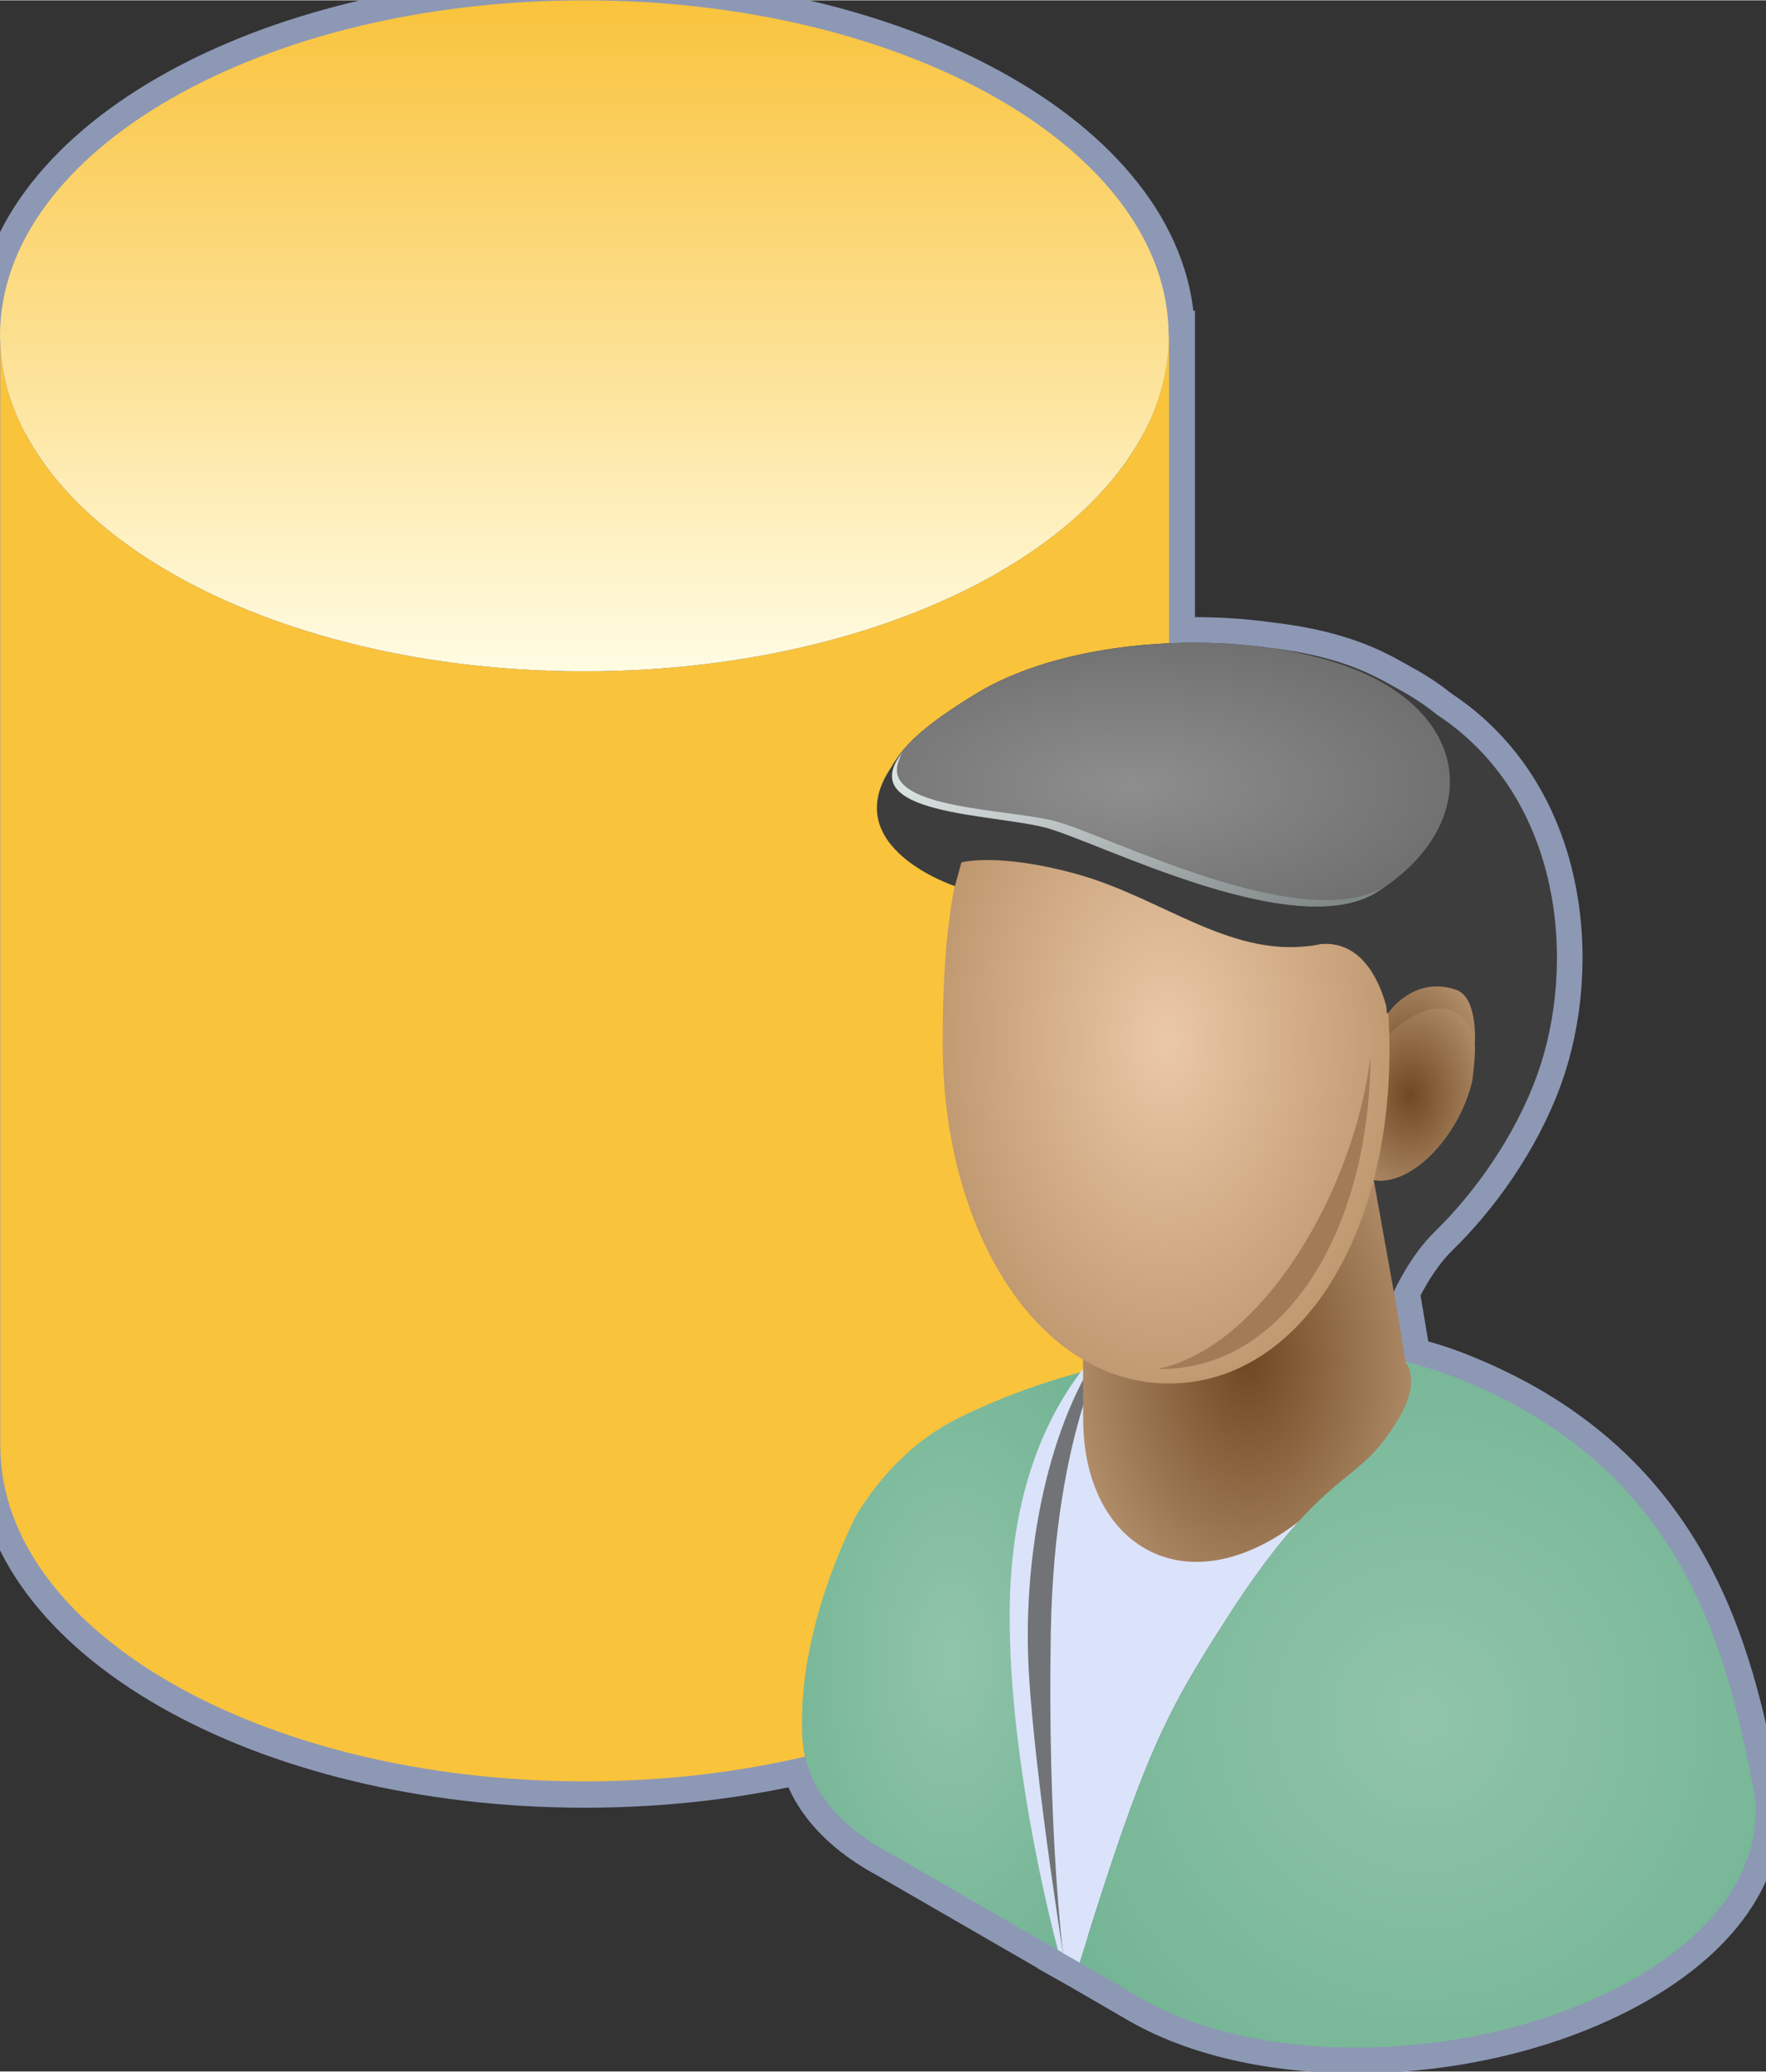 <svg xmlns="http://www.w3.org/2000/svg" xmlns:xlink="http://www.w3.org/1999/xlink" version="1.1" width="0.718" height="0.842" viewBox="0 0 51.702 60.611">
  <rect x="0" y="0" width="51.702" height="60.611" fill="#333333" stroke="none"/>
  <title><![CDATA[User Store]]></title>
  <g transform=" scale(1) ">
    <path xmlns="http://www.w3.org/2000/svg" d="  M34.232,9.832 C34.223,4.414 26.557,0.021 17.113,0.021 C7.666,0.021 0.006,4.417 0.006,9.839 C0.006,9.897 0.008,9.965 0.01,10.022 L0.014,42.288 C0.014,42.3 0.013,42.313 0.013,42.325 C0.013,42.337 0.014,42.348 0.014,42.361 L0.014,42.389 L0.016,42.389 C0.076,47.781 7.71,52.142 17.119,52.142 C26.53,52.142 34.163,47.782 34.223,42.389 L34.234,42.389 L34.234,9.832 L34.22,9.832" style="stroke-width: 1.5; stroke: #8d98b5; stroke-dasharray: none; stroke-linecap: butt; stroke-linejoin: miter; fill: none; "/>
    <path xmlns="http://www.w3.org/2000/svg" d="  M51.321,52.258 C50.556,48.432 49.371,42.901 42.524,40.267 C42.091,40.102 41.631,39.963 41.152,39.843 C41.126,39.674 40.978,38.793 40.81,37.789 C40.844,37.711 41.288,36.732 42.011,36.03 C43.105,34.967 44.334,33.314 45.008,31.438 C46.157,28.236 45.773,23.345 42.066,20.902 C41.751,20.65 41.414,20.419 41.048,20.219 C40.398,19.864 39.45,19.212 37.155,18.949 C34.275,18.544 30.776,18.953 28.588,20.282 C26.932,21.29 26.425,21.859 26.09,22.448 C24.516,24.766 27.894,25.902 27.953,25.922 C27.676,27.285 27.598,28.847 27.598,30.538 C27.598,34.733 29.234,38.317 31.707,39.777 C31.707,39.9 31.707,40.02 31.707,40.136 C30.454,40.473 29.221,40.917 28.058,41.492 C26.844,42.091 25.798,43.104 25.013,44.43 C24.98,44.569 23.317,47.657 23.491,50.852 C23.565,52.219 24.494,53.376 26.011,54.2 C26.018,54.203 26.026,54.206 26.031,54.21 L31.124,57.15 L31.124,57.154 L31.61,57.427 L33.405,58.467 C37.117,60.611 43.603,60.342 47.891,57.866 C50.658,56.268 51.702,54.172 51.321,52.258 Z M41.156,39.847 L41.154,39.844 C41.154,39.844 41.153,39.844 41.153,39.842 C41.154,39.844 41.156,39.845 41.156,39.847 Z" style="stroke-width: 1.5; stroke: #8d98b5; stroke-dasharray: none; stroke-linecap: butt; stroke-linejoin: miter; fill: none; "/>
    <defs xmlns="http://www.w3.org/2000/svg" xmlns:xlink="http://www.w3.org/1999/xlink">
      <linearGradient id="grad5685">
        <stop offset="0%" stop-color="#f9c33c" stop-opacity="1"/>
        <stop offset="100%" stop-color="#f9c33c" stop-opacity="1"/>
      </linearGradient>
      <linearGradient xlink:href="#grad5685" id="grad5686" x1="0" y1="0" x2="0" y2="1" gradientTransform="rotate(90 .5 .5)" gradientUnits="objectBoundingBox">
  </linearGradient>
    </defs>
    <path xmlns="http://www.w3.org/2000/svg" d="  M34.214,9.809 C34.214,9.812 34.215,9.815 34.215,9.817 C34.215,15.239 26.555,19.635 17.107,19.635 C7.76,19.635 0.169,15.331 0.008,9.988 L0.008,42.265 C0.008,42.278 0.006,42.289 0.006,42.301 C0.006,42.315 0.008,42.326 0.008,42.338 L0.008,42.367 L0.01,42.367 C0.07,47.76 7.703,52.12 17.113,52.12 C26.522,52.12 34.156,47.76 34.217,42.367 L34.226,42.367 L34.226,9.809 L34.214,9.809 Z" style="fill-rule: evenodd; fill: url(#grad5686); "/>
    <defs xmlns="http://www.w3.org/2000/svg" xmlns:xlink="http://www.w3.org/1999/xlink">
      <linearGradient id="grad5687">
        <stop offset="0%" stop-color="#f9c33c" stop-opacity="1"/>
        <stop offset="100%" stop-color="#fffce3" stop-opacity="1"/>
      </linearGradient>
      <linearGradient xlink:href="#grad5687" id="grad5688" x1="0" y1="0" x2="0" y2="1" gradientTransform="rotate(-0 .5 .5)" gradientUnits="objectBoundingBox">
  </linearGradient>
    </defs>
    <path xmlns="http://www.w3.org/2000/svg" d="  M17.107,19.636 C26.555,19.636 34.215,15.24 34.215,9.818 C34.215,9.815 34.214,9.812 34.214,9.81 C34.206,4.391 26.551,0 17.107,0 C7.659,0 0,4.396 0,9.818 C0,9.875 0.006,9.931 0.008,9.989 C0.169,15.332 7.76,19.636 17.107,19.636 Z" style="fill-rule: evenodd; fill: url(#grad5688); "/>
    <path xmlns="http://www.w3.org/2000/svg" d="  M31.61,57.425 C33.497,51.342 34.111,50.157 35.929,47.333 C38.507,43.325 39.496,43.48 40.458,42.244 C41.837,40.471 41.395,39.607 40.18,39.144 C39.104,38.734 36.482,38.122 34.651,38.488 C32.666,38.885 31.121,41.302 30.736,44.013 C29.923,49.741 30.884,55.56 30.884,55.56 L31.123,57.152 L31.61,57.425 Z" style="fill-rule: evenodd; fill: #dae3f9; "/>
    <defs xmlns="http://www.w3.org/2000/svg">
      <radialGradient id="grad5689" cx="50%" cy="50%" r="100%">
        <stop offset="0%" stop-color="#91c4ab" stop-opacity="1"/>
        <stop offset="100%" stop-color="#60ab86" stop-opacity="1"/>
      </radialGradient>
    </defs>
    <path xmlns="http://www.w3.org/2000/svg" d="  M30.736,44.013 C30.959,42.449 31.567,40.985 32.423,39.948 C30.925,40.298 29.442,40.807 28.058,41.491 C26.844,42.09 25.798,43.103 25.013,44.429 C24.98,44.569 23.317,47.657 23.491,50.852 C23.565,52.218 24.494,53.375 26.011,54.199 C26.018,54.202 26.026,54.205 26.031,54.209 L31.124,57.149 L30.884,55.562 C30.884,55.56 29.923,49.74 30.736,44.013 Z" style="fill-rule: evenodd; fill: url(#grad5689); "/>
    <path xmlns="http://www.w3.org/2000/svg" d="  M31.795,40.953 C31.795,40.953 30.903,41.971 30.418,47.608 C30.195,50.211 31.121,57.144 31.121,57.144 L30.974,57.056 C30.974,57.056 29.524,51.782 29.56,47.125 C29.577,44.864 30.044,41.971 31.993,39.698 L31.795,40.953 Z" style="fill-rule: evenodd; fill: #dae3f9; "/>
    <path xmlns="http://www.w3.org/2000/svg" d="  M30.764,47.748 C30.661,53.528 31.123,57.152 31.123,57.152 C31.123,57.152 30.166,51.155 30.095,48.306 C30.019,45.166 30.739,41.327 32.565,39.045 C32.565,39.046 30.869,41.74 30.764,47.748 Z" style="fill-rule: evenodd; fill: #727376; "/>
    <defs xmlns="http://www.w3.org/2000/svg">
      <radialGradient id="grad5690" cx="50%" cy="50%" r="100%">
        <stop offset="0%" stop-color="#6f4923" stop-opacity="1"/>
        <stop offset="100%" stop-color="#ebc8a7" stop-opacity="1"/>
      </radialGradient>
    </defs>
    <path xmlns="http://www.w3.org/2000/svg" d="  M41.389,40.263 C41.347,39.853 41.158,39.874 41.158,39.874 C41.158,39.874 40.299,34.734 40.274,34.492 C40.116,32.94 38.905,32.439 36.343,32.439 C33.778,32.439 31.701,33.63 31.701,35.102 C31.701,35.395 31.707,41.081 31.712,41.572 C31.742,45.398 34.99,47.219 38.471,44.145 C40.316,42.514 41.33,41.588 41.389,40.263 Z" style="fill-rule: evenodd; fill: url(#grad5690); "/>
    <defs xmlns="http://www.w3.org/2000/svg">
      <radialGradient id="grad5691" cx="50%" cy="50%" r="100%">
        <stop offset="0%" stop-color="#91c4ab" stop-opacity="1"/>
        <stop offset="100%" stop-color="#60ab86" stop-opacity="1"/>
      </radialGradient>
    </defs>
    <path xmlns="http://www.w3.org/2000/svg" d="  M33.405,58.465 C37.117,60.609 43.603,60.34 47.891,57.864 C50.657,56.267 51.702,54.171 51.321,52.258 C50.556,48.431 49.371,42.9 42.524,40.267 C42.091,40.101 41.631,39.962 41.152,39.842 C41.471,40.365 41.344,41.077 40.472,42.198 C39.51,43.435 38.507,43.325 35.928,47.333 C34.11,50.157 33.496,51.342 31.61,57.425 L33.405,58.465 Z" style="fill-rule: evenodd; fill: url(#grad5691); "/>
    <defs xmlns="http://www.w3.org/2000/svg">
      <radialGradient id="grad5692" cx="50%" cy="50%" r="100%">
        <stop offset="0%" stop-color="#6f4923" stop-opacity="1"/>
        <stop offset="100%" stop-color="#ebc8a7" stop-opacity="1"/>
      </radialGradient>
    </defs>
    <path xmlns="http://www.w3.org/2000/svg" d="  M42.642,28.905 C41.898,28.466 40.688,29.183 39.941,30.506 C39.192,31.828 39.188,33.255 39.93,33.693 C40.675,34.131 41.885,33.415 42.634,32.093 C43.382,30.771 43.386,29.344 42.642,28.905 Z" style="fill-rule: evenodd; fill: url(#grad5692); "/>
    <defs xmlns="http://www.w3.org/2000/svg">
      <radialGradient id="grad5693" cx="50%" cy="50%" r="100%">
        <stop offset="0%" stop-color="#6f4923" stop-opacity="1"/>
        <stop offset="100%" stop-color="#e5c2a0" stop-opacity="1"/>
      </radialGradient>
    </defs>
    <path xmlns="http://www.w3.org/2000/svg" d="  M42.642,29.631 C41.898,29.193 40.688,29.909 39.941,31.232 C39.192,32.554 39.188,33.981 39.93,34.42 C40.675,34.858 41.885,34.141 42.634,32.819 C43.382,31.497 43.386,30.069 42.642,29.631 Z" style="fill-rule: evenodd; fill: url(#grad5693); "/>
    <defs xmlns="http://www.w3.org/2000/svg">
      <radialGradient id="grad5694" cx="50%" cy="50%" r="100%">
        <stop offset="0%" stop-color="#ebc8a7" stop-opacity="1"/>
        <stop offset="100%" stop-color="#976d3d" stop-opacity="1"/>
      </radialGradient>
    </defs>
    <path xmlns="http://www.w3.org/2000/svg" d="  M40.679,30.73 C40.679,36.22 38.025,40.477 34.214,40.477 C30.401,40.477 27.599,36.028 27.599,30.538 C27.599,25.048 28.409,20.898 34.214,20.596 C38.019,20.399 40.679,25.239 40.679,30.73 Z" style="fill-rule: evenodd; fill: url(#grad5694); "/>
    <path xmlns="http://www.w3.org/2000/svg" d="  M33.897,40.051 C33.925,40.051 33.956,40.054 33.983,40.054 C37.581,40.054 40.09,36.065 40.125,30.903 C39.629,34.91 36.931,39.421 33.897,40.051 Z" style="fill-rule: evenodd; fill: #a17c57; "/>
    <path xmlns="http://www.w3.org/2000/svg" d="  M42.066,20.902 C41.751,20.649 41.414,20.419 41.048,20.218 C40.398,19.863 39.45,19.211 37.155,18.948 C34.275,18.544 30.776,18.953 28.588,20.282 C26.932,21.29 26.425,21.858 26.09,22.448 C24.502,24.786 27.956,25.922 27.956,25.922 L28.146,25.229 C28.146,25.229 29.189,24.932 31.487,25.559 C34.075,26.265 36.121,28.136 38.668,27.619 C39.954,27.504 40.441,28.89 40.584,29.434 C40.599,29.57 40.603,29.651 40.603,29.651 C40.603,29.651 40.612,29.639 40.624,29.62 C40.627,29.639 40.63,29.651 40.63,29.651 C40.63,29.651 41.12,28.907 41.977,28.86 C42.176,28.849 42.395,28.875 42.63,28.956 C43.453,29.239 43.13,31.342 43.109,31.579 C43.111,31.579 43.114,31.58 43.115,31.58 C43.028,31.98 42.869,32.405 42.635,32.819 C41.975,33.981 40.962,34.675 40.219,34.527 L40.806,37.795 C40.806,37.795 41.258,36.761 42.01,36.029 C43.104,34.965 44.333,33.313 45.007,31.436 C46.158,28.236 45.774,23.344 42.066,20.902 Z" style="fill-rule: evenodd; fill: #3d3d3d; "/>
    <defs xmlns="http://www.w3.org/2000/svg">
      <radialGradient id="grad5695" cx="50%" cy="50%" r="100%">
        <stop offset="0%" stop-color="#8e8e8e" stop-opacity="1"/>
        <stop offset="100%" stop-color="#4f4f4f" stop-opacity="1"/>
      </radialGradient>
    </defs>
    <path xmlns="http://www.w3.org/2000/svg" d="  M40.304,26.101 C37.877,27.607 32.093,24.585 30.584,24.203 C28.659,23.713 22.861,23.765 28.588,20.282 C31.757,18.355 37.69,18.361 40.487,19.976 C43.285,21.592 42.969,24.447 40.304,26.101 Z" style="fill-rule: evenodd; fill: url(#grad5695); "/>
    <defs xmlns="http://www.w3.org/2000/svg" xmlns:xlink="http://www.w3.org/1999/xlink">
      <linearGradient id="grad5696">
        <stop offset="0%" stop-color="#7f8787" stop-opacity="1"/>
        <stop offset="100%" stop-color="#dae1e1" stop-opacity="1"/>
      </linearGradient>
      <linearGradient xlink:href="#grad5696" id="grad5697" x1="0" y1="0" x2="0" y2="1" gradientTransform="rotate(135 .5 .5)" gradientUnits="objectBoundingBox">
  </linearGradient>
    </defs>
    <path xmlns="http://www.w3.org/2000/svg" d="  M30.868,24.014 C29.504,23.668 26.044,23.661 26.268,22.409 C26.305,22.208 26.416,22.02 26.416,22.02 C24.981,23.826 29.038,23.809 30.584,24.203 C32.093,24.586 37.877,27.608 40.304,26.101 C40.401,26.04 40.493,25.979 40.586,25.915 C38.157,27.417 32.377,24.397 30.868,24.014 Z" style="fill-rule: evenodd; fill: url(#grad5697); "/>
    <!--converted by libvisio2svg-->
  </g>
</svg>
